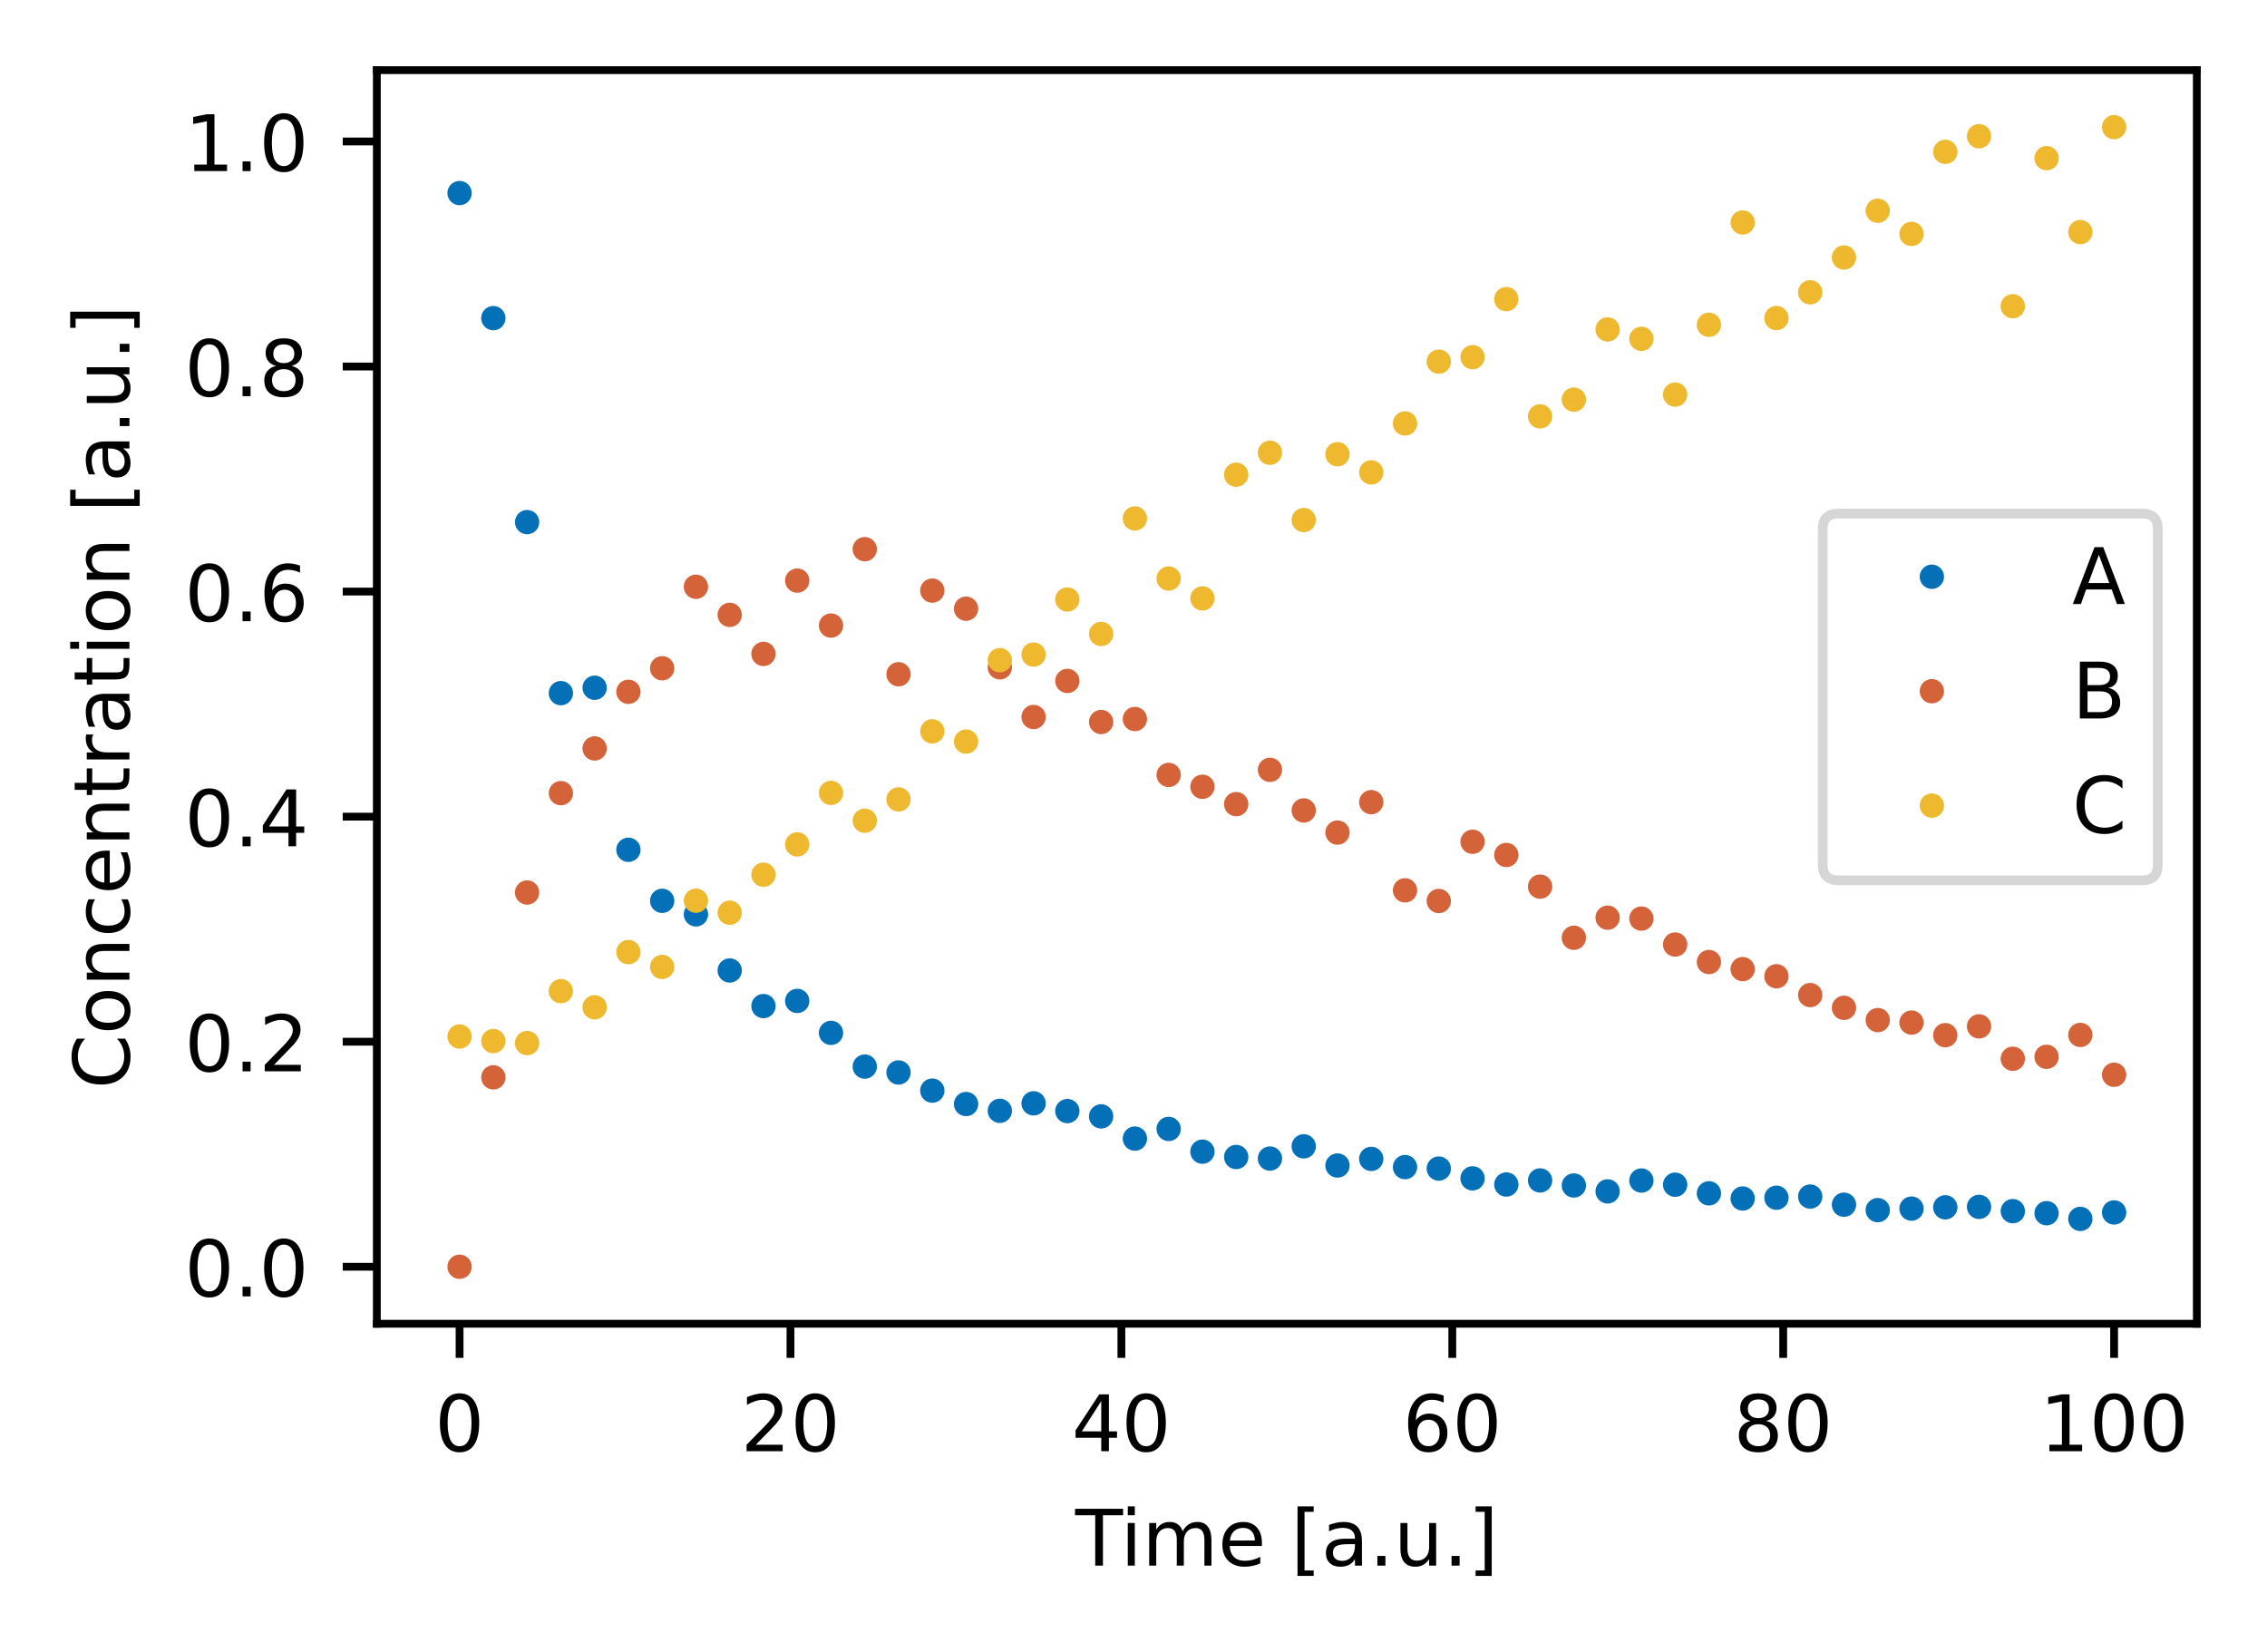 <?xml version="1.0" encoding="utf-8" standalone="no"?>
<!DOCTYPE svg PUBLIC "-//W3C//DTD SVG 1.1//EN"
  "http://www.w3.org/Graphics/SVG/1.1/DTD/svg11.dtd">
<!-- Created with matplotlib (https://matplotlib.org/) -->
<svg height="169.517pt" version="1.1" viewBox="0 0 232.597 169.517" width="232.597pt" xmlns="http://www.w3.org/2000/svg" xmlns:xlink="http://www.w3.org/1999/xlink">
 <defs>
  <style type="text/css">
*{stroke-linecap:butt;stroke-linejoin:round;}
  </style>
 </defs>
 <g id="figure_1">
  <g id="patch_1">
   <path d="M 0 169.517 
L 232.597 169.517 
L 232.597 0 
L 0 0 
z
" style="fill:#ffffff;"/>
  </g>
  <g id="axes_1">
   <g id="patch_2">
    <path d="M 38.665 135.832 
L 225.397 135.832 
L 225.397 7.2 
L 38.665 7.2 
z
" style="fill:#ffffff;"/>
   </g>
   <g id="matplotlib.axis_1">
    <g id="xtick_1">
     <g id="line2d_1">
      <defs>
       <path d="M 0 0 
L 0 3.5 
" id="m82f75f9a9d" style="stroke:#000000;stroke-width:0.8;"/>
      </defs>
      <g>
       <use style="stroke:#000000;stroke-width:0.8;" x="47.153" xlink:href="#m82f75f9a9d" y="135.832"/>
      </g>
     </g>
     <g id="text_1">
      <!-- 0 -->
      <defs>
       <path d="M 31.781 66.406 
Q 24.172 66.406 20.328 58.906 
Q 16.5 51.422 16.5 36.375 
Q 16.5 21.391 20.328 13.891 
Q 24.172 6.391 31.781 6.391 
Q 39.453 6.391 43.281 13.891 
Q 47.125 21.391 47.125 36.375 
Q 47.125 51.422 43.281 58.906 
Q 39.453 66.406 31.781 66.406 
z
M 31.781 74.219 
Q 44.047 74.219 50.516 64.516 
Q 56.984 54.828 56.984 36.375 
Q 56.984 17.969 50.516 8.266 
Q 44.047 -1.422 31.781 -1.422 
Q 19.531 -1.422 13.062 8.266 
Q 6.594 17.969 6.594 36.375 
Q 6.594 54.828 13.062 64.516 
Q 19.531 74.219 31.781 74.219 
z
" id="DejaVuSans-48"/>
      </defs>
      <g transform="translate(44.608 148.911)scale(0.08 -0.08)">
       <use xlink:href="#DejaVuSans-48"/>
      </g>
     </g>
    </g>
    <g id="xtick_2">
     <g id="line2d_2">
      <g>
       <use style="stroke:#000000;stroke-width:0.8;" x="81.104" xlink:href="#m82f75f9a9d" y="135.832"/>
      </g>
     </g>
     <g id="text_2">
      <!-- 20 -->
      <defs>
       <path d="M 19.188 8.297 
L 53.609 8.297 
L 53.609 0 
L 7.328 0 
L 7.328 8.297 
Q 12.938 14.109 22.625 23.891 
Q 32.328 33.688 34.812 36.531 
Q 39.547 41.844 41.422 45.531 
Q 43.312 49.219 43.312 52.781 
Q 43.312 58.594 39.234 62.25 
Q 35.156 65.922 28.609 65.922 
Q 23.969 65.922 18.812 64.312 
Q 13.672 62.703 7.812 59.422 
L 7.812 69.391 
Q 13.766 71.781 18.938 73 
Q 24.125 74.219 28.422 74.219 
Q 39.75 74.219 46.484 68.547 
Q 53.219 62.891 53.219 53.422 
Q 53.219 48.922 51.531 44.891 
Q 49.859 40.875 45.406 35.406 
Q 44.188 33.984 37.641 27.219 
Q 31.109 20.453 19.188 8.297 
z
" id="DejaVuSans-50"/>
      </defs>
      <g transform="translate(76.014 148.911)scale(0.08 -0.08)">
       <use xlink:href="#DejaVuSans-50"/>
       <use x="63.623" xlink:href="#DejaVuSans-48"/>
      </g>
     </g>
    </g>
    <g id="xtick_3">
     <g id="line2d_3">
      <g>
       <use style="stroke:#000000;stroke-width:0.8;" x="115.056" xlink:href="#m82f75f9a9d" y="135.832"/>
      </g>
     </g>
     <g id="text_3">
      <!-- 40 -->
      <defs>
       <path d="M 37.797 64.312 
L 12.891 25.391 
L 37.797 25.391 
z
M 35.203 72.906 
L 47.609 72.906 
L 47.609 25.391 
L 58.016 25.391 
L 58.016 17.188 
L 47.609 17.188 
L 47.609 0 
L 37.797 0 
L 37.797 17.188 
L 4.891 17.188 
L 4.891 26.703 
z
" id="DejaVuSans-52"/>
      </defs>
      <g transform="translate(109.966 148.911)scale(0.08 -0.08)">
       <use xlink:href="#DejaVuSans-52"/>
       <use x="63.623" xlink:href="#DejaVuSans-48"/>
      </g>
     </g>
    </g>
    <g id="xtick_4">
     <g id="line2d_4">
      <g>
       <use style="stroke:#000000;stroke-width:0.8;" x="149.007" xlink:href="#m82f75f9a9d" y="135.832"/>
      </g>
     </g>
     <g id="text_4">
      <!-- 60 -->
      <defs>
       <path d="M 33.016 40.375 
Q 26.375 40.375 22.484 35.828 
Q 18.609 31.297 18.609 23.391 
Q 18.609 15.531 22.484 10.953 
Q 26.375 6.391 33.016 6.391 
Q 39.656 6.391 43.531 10.953 
Q 47.406 15.531 47.406 23.391 
Q 47.406 31.297 43.531 35.828 
Q 39.656 40.375 33.016 40.375 
z
M 52.594 71.297 
L 52.594 62.312 
Q 48.875 64.062 45.094 64.984 
Q 41.312 65.922 37.594 65.922 
Q 27.828 65.922 22.672 59.328 
Q 17.531 52.734 16.797 39.406 
Q 19.672 43.656 24.016 45.922 
Q 28.375 48.188 33.594 48.188 
Q 44.578 48.188 50.953 41.516 
Q 57.328 34.859 57.328 23.391 
Q 57.328 12.156 50.688 5.359 
Q 44.047 -1.422 33.016 -1.422 
Q 20.359 -1.422 13.672 8.266 
Q 6.984 17.969 6.984 36.375 
Q 6.984 53.656 15.188 63.938 
Q 23.391 74.219 37.203 74.219 
Q 40.922 74.219 44.703 73.484 
Q 48.484 72.75 52.594 71.297 
z
" id="DejaVuSans-54"/>
      </defs>
      <g transform="translate(143.917 148.911)scale(0.08 -0.08)">
       <use xlink:href="#DejaVuSans-54"/>
       <use x="63.623" xlink:href="#DejaVuSans-48"/>
      </g>
     </g>
    </g>
    <g id="xtick_5">
     <g id="line2d_5">
      <g>
       <use style="stroke:#000000;stroke-width:0.8;" x="182.958" xlink:href="#m82f75f9a9d" y="135.832"/>
      </g>
     </g>
     <g id="text_5">
      <!-- 80 -->
      <defs>
       <path d="M 31.781 34.625 
Q 24.75 34.625 20.719 30.859 
Q 16.703 27.094 16.703 20.516 
Q 16.703 13.922 20.719 10.156 
Q 24.75 6.391 31.781 6.391 
Q 38.812 6.391 42.859 10.172 
Q 46.922 13.969 46.922 20.516 
Q 46.922 27.094 42.891 30.859 
Q 38.875 34.625 31.781 34.625 
z
M 21.922 38.812 
Q 15.578 40.375 12.031 44.719 
Q 8.5 49.078 8.5 55.328 
Q 8.5 64.062 14.719 69.141 
Q 20.953 74.219 31.781 74.219 
Q 42.672 74.219 48.875 69.141 
Q 55.078 64.062 55.078 55.328 
Q 55.078 49.078 51.531 44.719 
Q 48 40.375 41.703 38.812 
Q 48.828 37.156 52.797 32.312 
Q 56.781 27.484 56.781 20.516 
Q 56.781 9.906 50.312 4.234 
Q 43.844 -1.422 31.781 -1.422 
Q 19.734 -1.422 13.25 4.234 
Q 6.781 9.906 6.781 20.516 
Q 6.781 27.484 10.781 32.312 
Q 14.797 37.156 21.922 38.812 
z
M 18.312 54.391 
Q 18.312 48.734 21.844 45.562 
Q 25.391 42.391 31.781 42.391 
Q 38.141 42.391 41.719 45.562 
Q 45.312 48.734 45.312 54.391 
Q 45.312 60.062 41.719 63.234 
Q 38.141 66.406 31.781 66.406 
Q 25.391 66.406 21.844 63.234 
Q 18.312 60.062 18.312 54.391 
z
" id="DejaVuSans-56"/>
      </defs>
      <g transform="translate(177.868 148.911)scale(0.08 -0.08)">
       <use xlink:href="#DejaVuSans-56"/>
       <use x="63.623" xlink:href="#DejaVuSans-48"/>
      </g>
     </g>
    </g>
    <g id="xtick_6">
     <g id="line2d_6">
      <g>
       <use style="stroke:#000000;stroke-width:0.8;" x="216.91" xlink:href="#m82f75f9a9d" y="135.832"/>
      </g>
     </g>
     <g id="text_6">
      <!-- 100 -->
      <defs>
       <path d="M 12.406 8.297 
L 28.516 8.297 
L 28.516 63.922 
L 10.984 60.406 
L 10.984 69.391 
L 28.422 72.906 
L 38.281 72.906 
L 38.281 8.297 
L 54.391 8.297 
L 54.391 0 
L 12.406 0 
z
" id="DejaVuSans-49"/>
      </defs>
      <g transform="translate(209.275 148.911)scale(0.08 -0.08)">
       <use xlink:href="#DejaVuSans-49"/>
       <use x="63.623" xlink:href="#DejaVuSans-48"/>
       <use x="127.246" xlink:href="#DejaVuSans-48"/>
      </g>
     </g>
    </g>
    <g id="text_7">
     <!-- Time [a.u.] -->
     <defs>
      <path d="M -0.297 72.906 
L 61.375 72.906 
L 61.375 64.594 
L 35.5 64.594 
L 35.5 0 
L 25.594 0 
L 25.594 64.594 
L -0.297 64.594 
z
" id="DejaVuSans-84"/>
      <path d="M 9.422 54.688 
L 18.406 54.688 
L 18.406 0 
L 9.422 0 
z
M 9.422 75.984 
L 18.406 75.984 
L 18.406 64.594 
L 9.422 64.594 
z
" id="DejaVuSans-105"/>
      <path d="M 52 44.188 
Q 55.375 50.25 60.062 53.125 
Q 64.75 56 71.094 56 
Q 79.641 56 84.281 50.016 
Q 88.922 44.047 88.922 33.016 
L 88.922 0 
L 79.891 0 
L 79.891 32.719 
Q 79.891 40.578 77.094 44.375 
Q 74.312 48.188 68.609 48.188 
Q 61.625 48.188 57.562 43.547 
Q 53.516 38.922 53.516 30.906 
L 53.516 0 
L 44.484 0 
L 44.484 32.719 
Q 44.484 40.625 41.703 44.406 
Q 38.922 48.188 33.109 48.188 
Q 26.219 48.188 22.156 43.531 
Q 18.109 38.875 18.109 30.906 
L 18.109 0 
L 9.078 0 
L 9.078 54.688 
L 18.109 54.688 
L 18.109 46.188 
Q 21.188 51.219 25.484 53.609 
Q 29.781 56 35.688 56 
Q 41.656 56 45.828 52.969 
Q 50 49.953 52 44.188 
z
" id="DejaVuSans-109"/>
      <path d="M 56.203 29.594 
L 56.203 25.203 
L 14.891 25.203 
Q 15.484 15.922 20.484 11.062 
Q 25.484 6.203 34.422 6.203 
Q 39.594 6.203 44.453 7.469 
Q 49.312 8.734 54.109 11.281 
L 54.109 2.781 
Q 49.266 0.734 44.188 -0.344 
Q 39.109 -1.422 33.891 -1.422 
Q 20.797 -1.422 13.156 6.188 
Q 5.516 13.812 5.516 26.812 
Q 5.516 40.234 12.766 48.109 
Q 20.016 56 32.328 56 
Q 43.359 56 49.781 48.891 
Q 56.203 41.797 56.203 29.594 
z
M 47.219 32.234 
Q 47.125 39.594 43.094 43.984 
Q 39.062 48.391 32.422 48.391 
Q 24.906 48.391 20.391 44.141 
Q 15.875 39.891 15.188 32.172 
z
" id="DejaVuSans-101"/>
      <path id="DejaVuSans-32"/>
      <path d="M 8.594 75.984 
L 29.297 75.984 
L 29.297 69 
L 17.578 69 
L 17.578 -6.203 
L 29.297 -6.203 
L 29.297 -13.188 
L 8.594 -13.188 
z
" id="DejaVuSans-91"/>
      <path d="M 34.281 27.484 
Q 23.391 27.484 19.188 25 
Q 14.984 22.516 14.984 16.5 
Q 14.984 11.719 18.141 8.906 
Q 21.297 6.109 26.703 6.109 
Q 34.188 6.109 38.703 11.406 
Q 43.219 16.703 43.219 25.484 
L 43.219 27.484 
z
M 52.203 31.203 
L 52.203 0 
L 43.219 0 
L 43.219 8.297 
Q 40.141 3.328 35.547 0.953 
Q 30.953 -1.422 24.312 -1.422 
Q 15.922 -1.422 10.953 3.297 
Q 6 8.016 6 15.922 
Q 6 25.141 12.172 29.828 
Q 18.359 34.516 30.609 34.516 
L 43.219 34.516 
L 43.219 35.406 
Q 43.219 41.609 39.141 45 
Q 35.062 48.391 27.688 48.391 
Q 23 48.391 18.547 47.266 
Q 14.109 46.141 10.016 43.891 
L 10.016 52.203 
Q 14.938 54.109 19.578 55.047 
Q 24.219 56 28.609 56 
Q 40.484 56 46.344 49.844 
Q 52.203 43.703 52.203 31.203 
z
" id="DejaVuSans-97"/>
      <path d="M 10.688 12.406 
L 21 12.406 
L 21 0 
L 10.688 0 
z
" id="DejaVuSans-46"/>
      <path d="M 8.5 21.578 
L 8.5 54.688 
L 17.484 54.688 
L 17.484 21.922 
Q 17.484 14.156 20.5 10.266 
Q 23.531 6.391 29.594 6.391 
Q 36.859 6.391 41.078 11.031 
Q 45.312 15.672 45.312 23.688 
L 45.312 54.688 
L 54.297 54.688 
L 54.297 0 
L 45.312 0 
L 45.312 8.406 
Q 42.047 3.422 37.719 1 
Q 33.406 -1.422 27.688 -1.422 
Q 18.266 -1.422 13.375 4.438 
Q 8.5 10.297 8.5 21.578 
z
M 31.109 56 
z
" id="DejaVuSans-117"/>
      <path d="M 30.422 75.984 
L 30.422 -13.188 
L 9.719 -13.188 
L 9.719 -6.203 
L 21.391 -6.203 
L 21.391 69 
L 9.719 69 
L 9.719 75.984 
z
" id="DejaVuSans-93"/>
     </defs>
     <g transform="translate(110.323 160.653)scale(0.08 -0.08)">
      <use xlink:href="#DejaVuSans-84"/>
      <use x="57.959" xlink:href="#DejaVuSans-105"/>
      <use x="85.742" xlink:href="#DejaVuSans-109"/>
      <use x="183.154" xlink:href="#DejaVuSans-101"/>
      <use x="244.678" xlink:href="#DejaVuSans-32"/>
      <use x="276.465" xlink:href="#DejaVuSans-91"/>
      <use x="315.479" xlink:href="#DejaVuSans-97"/>
      <use x="376.758" xlink:href="#DejaVuSans-46"/>
      <use x="408.545" xlink:href="#DejaVuSans-117"/>
      <use x="471.924" xlink:href="#DejaVuSans-46"/>
      <use x="503.711" xlink:href="#DejaVuSans-93"/>
     </g>
    </g>
   </g>
   <g id="matplotlib.axis_2">
    <g id="ytick_1">
     <g id="line2d_7">
      <defs>
       <path d="M 0 0 
L -3.5 0 
" id="mf43defffcb" style="stroke:#000000;stroke-width:0.8;"/>
      </defs>
      <g>
       <use style="stroke:#000000;stroke-width:0.8;" x="38.665" xlink:href="#mf43defffcb" y="129.985"/>
      </g>
     </g>
     <g id="text_8">
      <!-- 0.0 -->
      <g transform="translate(18.942 133.025)scale(0.08 -0.08)">
       <use xlink:href="#DejaVuSans-48"/>
       <use x="63.623" xlink:href="#DejaVuSans-46"/>
       <use x="95.41" xlink:href="#DejaVuSans-48"/>
      </g>
     </g>
    </g>
    <g id="ytick_2">
     <g id="line2d_8">
      <g>
       <use style="stroke:#000000;stroke-width:0.8;" x="38.665" xlink:href="#mf43defffcb" y="106.891"/>
      </g>
     </g>
     <g id="text_9">
      <!-- 0.2 -->
      <g transform="translate(18.942 109.931)scale(0.08 -0.08)">
       <use xlink:href="#DejaVuSans-48"/>
       <use x="63.623" xlink:href="#DejaVuSans-46"/>
       <use x="95.41" xlink:href="#DejaVuSans-50"/>
      </g>
     </g>
    </g>
    <g id="ytick_3">
     <g id="line2d_9">
      <g>
       <use style="stroke:#000000;stroke-width:0.8;" x="38.665" xlink:href="#mf43defffcb" y="83.798"/>
      </g>
     </g>
     <g id="text_10">
      <!-- 0.4 -->
      <g transform="translate(18.942 86.837)scale(0.08 -0.08)">
       <use xlink:href="#DejaVuSans-48"/>
       <use x="63.623" xlink:href="#DejaVuSans-46"/>
       <use x="95.41" xlink:href="#DejaVuSans-52"/>
      </g>
     </g>
    </g>
    <g id="ytick_4">
     <g id="line2d_10">
      <g>
       <use style="stroke:#000000;stroke-width:0.8;" x="38.665" xlink:href="#mf43defffcb" y="60.704"/>
      </g>
     </g>
     <g id="text_11">
      <!-- 0.6 -->
      <g transform="translate(18.942 63.743)scale(0.08 -0.08)">
       <use xlink:href="#DejaVuSans-48"/>
       <use x="63.623" xlink:href="#DejaVuSans-46"/>
       <use x="95.41" xlink:href="#DejaVuSans-54"/>
      </g>
     </g>
    </g>
    <g id="ytick_5">
     <g id="line2d_11">
      <g>
       <use style="stroke:#000000;stroke-width:0.8;" x="38.665" xlink:href="#mf43defffcb" y="37.61"/>
      </g>
     </g>
     <g id="text_12">
      <!-- 0.8 -->
      <g transform="translate(18.942 40.65)scale(0.08 -0.08)">
       <use xlink:href="#DejaVuSans-48"/>
       <use x="63.623" xlink:href="#DejaVuSans-46"/>
       <use x="95.41" xlink:href="#DejaVuSans-56"/>
      </g>
     </g>
    </g>
    <g id="ytick_6">
     <g id="line2d_12">
      <g>
       <use style="stroke:#000000;stroke-width:0.8;" x="38.665" xlink:href="#mf43defffcb" y="14.517"/>
      </g>
     </g>
     <g id="text_13">
      <!-- 1.0 -->
      <g transform="translate(18.942 17.556)scale(0.08 -0.08)">
       <use xlink:href="#DejaVuSans-49"/>
       <use x="63.623" xlink:href="#DejaVuSans-46"/>
       <use x="95.41" xlink:href="#DejaVuSans-48"/>
      </g>
     </g>
    </g>
    <g id="text_14">
     <!-- Concentration [a.u.] -->
     <defs>
      <path d="M 64.406 67.281 
L 64.406 56.891 
Q 59.422 61.531 53.781 63.812 
Q 48.141 66.109 41.797 66.109 
Q 29.297 66.109 22.656 58.469 
Q 16.016 50.828 16.016 36.375 
Q 16.016 21.969 22.656 14.328 
Q 29.297 6.688 41.797 6.688 
Q 48.141 6.688 53.781 8.984 
Q 59.422 11.281 64.406 15.922 
L 64.406 5.609 
Q 59.234 2.094 53.438 0.328 
Q 47.656 -1.422 41.219 -1.422 
Q 24.656 -1.422 15.125 8.703 
Q 5.609 18.844 5.609 36.375 
Q 5.609 53.953 15.125 64.078 
Q 24.656 74.219 41.219 74.219 
Q 47.75 74.219 53.531 72.484 
Q 59.328 70.75 64.406 67.281 
z
" id="DejaVuSans-67"/>
      <path d="M 30.609 48.391 
Q 23.391 48.391 19.188 42.75 
Q 14.984 37.109 14.984 27.297 
Q 14.984 17.484 19.156 11.844 
Q 23.344 6.203 30.609 6.203 
Q 37.797 6.203 41.984 11.859 
Q 46.188 17.531 46.188 27.297 
Q 46.188 37.016 41.984 42.703 
Q 37.797 48.391 30.609 48.391 
z
M 30.609 56 
Q 42.328 56 49.016 48.375 
Q 55.719 40.766 55.719 27.297 
Q 55.719 13.875 49.016 6.219 
Q 42.328 -1.422 30.609 -1.422 
Q 18.844 -1.422 12.172 6.219 
Q 5.516 13.875 5.516 27.297 
Q 5.516 40.766 12.172 48.375 
Q 18.844 56 30.609 56 
z
" id="DejaVuSans-111"/>
      <path d="M 54.891 33.016 
L 54.891 0 
L 45.906 0 
L 45.906 32.719 
Q 45.906 40.484 42.875 44.328 
Q 39.844 48.188 33.797 48.188 
Q 26.516 48.188 22.312 43.547 
Q 18.109 38.922 18.109 30.906 
L 18.109 0 
L 9.078 0 
L 9.078 54.688 
L 18.109 54.688 
L 18.109 46.188 
Q 21.344 51.125 25.703 53.562 
Q 30.078 56 35.797 56 
Q 45.219 56 50.047 50.172 
Q 54.891 44.344 54.891 33.016 
z
" id="DejaVuSans-110"/>
      <path d="M 48.781 52.594 
L 48.781 44.188 
Q 44.969 46.297 41.141 47.344 
Q 37.312 48.391 33.406 48.391 
Q 24.656 48.391 19.812 42.844 
Q 14.984 37.312 14.984 27.297 
Q 14.984 17.281 19.812 11.734 
Q 24.656 6.203 33.406 6.203 
Q 37.312 6.203 41.141 7.25 
Q 44.969 8.297 48.781 10.406 
L 48.781 2.094 
Q 45.016 0.344 40.984 -0.531 
Q 36.969 -1.422 32.422 -1.422 
Q 20.062 -1.422 12.781 6.344 
Q 5.516 14.109 5.516 27.297 
Q 5.516 40.672 12.859 48.328 
Q 20.219 56 33.016 56 
Q 37.156 56 41.109 55.141 
Q 45.062 54.297 48.781 52.594 
z
" id="DejaVuSans-99"/>
      <path d="M 18.312 70.219 
L 18.312 54.688 
L 36.812 54.688 
L 36.812 47.703 
L 18.312 47.703 
L 18.312 18.016 
Q 18.312 11.328 20.141 9.422 
Q 21.969 7.516 27.594 7.516 
L 36.812 7.516 
L 36.812 0 
L 27.594 0 
Q 17.188 0 13.234 3.875 
Q 9.281 7.766 9.281 18.016 
L 9.281 47.703 
L 2.688 47.703 
L 2.688 54.688 
L 9.281 54.688 
L 9.281 70.219 
z
" id="DejaVuSans-116"/>
      <path d="M 41.109 46.297 
Q 39.594 47.172 37.812 47.578 
Q 36.031 48 33.891 48 
Q 26.266 48 22.188 43.047 
Q 18.109 38.094 18.109 28.812 
L 18.109 0 
L 9.078 0 
L 9.078 54.688 
L 18.109 54.688 
L 18.109 46.188 
Q 20.953 51.172 25.484 53.578 
Q 30.031 56 36.531 56 
Q 37.453 56 38.578 55.875 
Q 39.703 55.766 41.062 55.516 
z
" id="DejaVuSans-114"/>
     </defs>
     <g transform="translate(13.279 111.734)rotate(-90)scale(0.08 -0.08)">
      <use xlink:href="#DejaVuSans-67"/>
      <use x="69.824" xlink:href="#DejaVuSans-111"/>
      <use x="131.006" xlink:href="#DejaVuSans-110"/>
      <use x="194.385" xlink:href="#DejaVuSans-99"/>
      <use x="249.365" xlink:href="#DejaVuSans-101"/>
      <use x="310.889" xlink:href="#DejaVuSans-110"/>
      <use x="374.268" xlink:href="#DejaVuSans-116"/>
      <use x="413.477" xlink:href="#DejaVuSans-114"/>
      <use x="454.59" xlink:href="#DejaVuSans-97"/>
      <use x="515.869" xlink:href="#DejaVuSans-116"/>
      <use x="555.078" xlink:href="#DejaVuSans-105"/>
      <use x="582.861" xlink:href="#DejaVuSans-111"/>
      <use x="644.043" xlink:href="#DejaVuSans-110"/>
      <use x="707.422" xlink:href="#DejaVuSans-32"/>
      <use x="739.209" xlink:href="#DejaVuSans-91"/>
      <use x="778.223" xlink:href="#DejaVuSans-97"/>
      <use x="839.502" xlink:href="#DejaVuSans-46"/>
      <use x="871.289" xlink:href="#DejaVuSans-117"/>
      <use x="934.668" xlink:href="#DejaVuSans-46"/>
      <use x="966.455" xlink:href="#DejaVuSans-93"/>
     </g>
    </g>
   </g>
   <g id="line2d_13">
    <defs>
     <path d="M 0 0.75 
C 0.199 0.75 0.39 0.671 0.53 0.53 
C 0.671 0.39 0.75 0.199 0.75 0 
C 0.75 -0.199 0.671 -0.39 0.53 -0.53 
C 0.39 -0.671 0.199 -0.75 0 -0.75 
C -0.199 -0.75 -0.39 -0.671 -0.53 -0.53 
C -0.671 -0.39 -0.75 -0.199 -0.75 0 
C -0.75 0.199 -0.671 0.39 -0.53 0.53 
C -0.39 0.671 -0.199 0.75 0 0.75 
z
" id="m61c00abe73" style="stroke:#0370b8;"/>
    </defs>
    <g clip-path="url(#pfb4ca1820f)">
     <use style="fill:#0370b8;stroke:#0370b8;" x="47.153" xlink:href="#m61c00abe73" y="19.811"/>
     <use style="fill:#0370b8;stroke:#0370b8;" x="50.617" xlink:href="#m61c00abe73" y="32.645"/>
     <use style="fill:#0370b8;stroke:#0370b8;" x="54.082" xlink:href="#m61c00abe73" y="53.577"/>
     <use style="fill:#0370b8;stroke:#0370b8;" x="57.546" xlink:href="#m61c00abe73" y="71.125"/>
     <use style="fill:#0370b8;stroke:#0370b8;" x="61.011" xlink:href="#m61c00abe73" y="70.571"/>
     <use style="fill:#0370b8;stroke:#0370b8;" x="64.475" xlink:href="#m61c00abe73" y="87.201"/>
     <use style="fill:#0370b8;stroke:#0370b8;" x="67.939" xlink:href="#m61c00abe73" y="92.437"/>
     <use style="fill:#0370b8;stroke:#0370b8;" x="71.404" xlink:href="#m61c00abe73" y="93.826"/>
     <use style="fill:#0370b8;stroke:#0370b8;" x="74.868" xlink:href="#m61c00abe73" y="99.582"/>
     <use style="fill:#0370b8;stroke:#0370b8;" x="78.333" xlink:href="#m61c00abe73" y="103.236"/>
     <use style="fill:#0370b8;stroke:#0370b8;" x="81.797" xlink:href="#m61c00abe73" y="102.706"/>
     <use style="fill:#0370b8;stroke:#0370b8;" x="85.262" xlink:href="#m61c00abe73" y="105.985"/>
     <use style="fill:#0370b8;stroke:#0370b8;" x="88.726" xlink:href="#m61c00abe73" y="109.447"/>
     <use style="fill:#0370b8;stroke:#0370b8;" x="92.19" xlink:href="#m61c00abe73" y="110.048"/>
     <use style="fill:#0370b8;stroke:#0370b8;" x="95.655" xlink:href="#m61c00abe73" y="111.913"/>
     <use style="fill:#0370b8;stroke:#0370b8;" x="99.119" xlink:href="#m61c00abe73" y="113.288"/>
     <use style="fill:#0370b8;stroke:#0370b8;" x="102.584" xlink:href="#m61c00abe73" y="113.985"/>
     <use style="fill:#0370b8;stroke:#0370b8;" x="106.048" xlink:href="#m61c00abe73" y="113.216"/>
     <use style="fill:#0370b8;stroke:#0370b8;" x="109.512" xlink:href="#m61c00abe73" y="114.01"/>
     <use style="fill:#0370b8;stroke:#0370b8;" x="112.977" xlink:href="#m61c00abe73" y="114.555"/>
     <use style="fill:#0370b8;stroke:#0370b8;" x="116.441" xlink:href="#m61c00abe73" y="116.834"/>
     <use style="fill:#0370b8;stroke:#0370b8;" x="119.906" xlink:href="#m61c00abe73" y="115.843"/>
     <use style="fill:#0370b8;stroke:#0370b8;" x="123.37" xlink:href="#m61c00abe73" y="118.174"/>
     <use style="fill:#0370b8;stroke:#0370b8;" x="126.835" xlink:href="#m61c00abe73" y="118.723"/>
     <use style="fill:#0370b8;stroke:#0370b8;" x="130.299" xlink:href="#m61c00abe73" y="118.884"/>
     <use style="fill:#0370b8;stroke:#0370b8;" x="133.763" xlink:href="#m61c00abe73" y="117.628"/>
     <use style="fill:#0370b8;stroke:#0370b8;" x="137.228" xlink:href="#m61c00abe73" y="119.597"/>
     <use style="fill:#0370b8;stroke:#0370b8;" x="140.692" xlink:href="#m61c00abe73" y="118.917"/>
     <use style="fill:#0370b8;stroke:#0370b8;" x="144.157" xlink:href="#m61c00abe73" y="119.76"/>
     <use style="fill:#0370b8;stroke:#0370b8;" x="147.621" xlink:href="#m61c00abe73" y="119.911"/>
     <use style="fill:#0370b8;stroke:#0370b8;" x="151.086" xlink:href="#m61c00abe73" y="120.914"/>
     <use style="fill:#0370b8;stroke:#0370b8;" x="154.55" xlink:href="#m61c00abe73" y="121.546"/>
     <use style="fill:#0370b8;stroke:#0370b8;" x="158.014" xlink:href="#m61c00abe73" y="121.127"/>
     <use style="fill:#0370b8;stroke:#0370b8;" x="161.479" xlink:href="#m61c00abe73" y="121.645"/>
     <use style="fill:#0370b8;stroke:#0370b8;" x="164.943" xlink:href="#m61c00abe73" y="122.25"/>
     <use style="fill:#0370b8;stroke:#0370b8;" x="168.408" xlink:href="#m61c00abe73" y="121.138"/>
     <use style="fill:#0370b8;stroke:#0370b8;" x="171.872" xlink:href="#m61c00abe73" y="121.566"/>
     <use style="fill:#0370b8;stroke:#0370b8;" x="175.337" xlink:href="#m61c00abe73" y="122.452"/>
     <use style="fill:#0370b8;stroke:#0370b8;" x="178.801" xlink:href="#m61c00abe73" y="122.982"/>
     <use style="fill:#0370b8;stroke:#0370b8;" x="182.265" xlink:href="#m61c00abe73" y="122.902"/>
     <use style="fill:#0370b8;stroke:#0370b8;" x="185.73" xlink:href="#m61c00abe73" y="122.784"/>
     <use style="fill:#0370b8;stroke:#0370b8;" x="189.194" xlink:href="#m61c00abe73" y="123.619"/>
     <use style="fill:#0370b8;stroke:#0370b8;" x="192.659" xlink:href="#m61c00abe73" y="124.175"/>
     <use style="fill:#0370b8;stroke:#0370b8;" x="196.123" xlink:href="#m61c00abe73" y="124.018"/>
     <use style="fill:#0370b8;stroke:#0370b8;" x="199.588" xlink:href="#m61c00abe73" y="123.886"/>
     <use style="fill:#0370b8;stroke:#0370b8;" x="203.052" xlink:href="#m61c00abe73" y="123.84"/>
     <use style="fill:#0370b8;stroke:#0370b8;" x="206.516" xlink:href="#m61c00abe73" y="124.28"/>
     <use style="fill:#0370b8;stroke:#0370b8;" x="209.981" xlink:href="#m61c00abe73" y="124.491"/>
     <use style="fill:#0370b8;stroke:#0370b8;" x="213.445" xlink:href="#m61c00abe73" y="125.074"/>
     <use style="fill:#0370b8;stroke:#0370b8;" x="216.91" xlink:href="#m61c00abe73" y="124.412"/>
    </g>
   </g>
   <g id="line2d_14">
    <defs>
     <path d="M 0 0.75 
C 0.199 0.75 0.39 0.671 0.53 0.53 
C 0.671 0.39 0.75 0.199 0.75 0 
C 0.75 -0.199 0.671 -0.39 0.53 -0.53 
C 0.39 -0.671 0.199 -0.75 0 -0.75 
C -0.199 -0.75 -0.39 -0.671 -0.53 -0.53 
C -0.671 -0.39 -0.75 -0.199 -0.75 0 
C -0.75 0.199 -0.671 0.39 -0.53 0.53 
C -0.39 0.671 -0.199 0.75 0 0.75 
z
" id="m29d8be97e2" style="stroke:#d56339;"/>
    </defs>
    <g clip-path="url(#pfb4ca1820f)">
     <use style="fill:#d56339;stroke:#d56339;" x="47.153" xlink:href="#m29d8be97e2" y="129.985"/>
     <use style="fill:#d56339;stroke:#d56339;" x="50.617" xlink:href="#m29d8be97e2" y="110.551"/>
     <use style="fill:#d56339;stroke:#d56339;" x="54.082" xlink:href="#m29d8be97e2" y="91.582"/>
     <use style="fill:#d56339;stroke:#d56339;" x="57.546" xlink:href="#m29d8be97e2" y="81.388"/>
     <use style="fill:#d56339;stroke:#d56339;" x="61.011" xlink:href="#m29d8be97e2" y="76.798"/>
     <use style="fill:#d56339;stroke:#d56339;" x="64.475" xlink:href="#m29d8be97e2" y="70.988"/>
     <use style="fill:#d56339;stroke:#d56339;" x="67.939" xlink:href="#m29d8be97e2" y="68.572"/>
     <use style="fill:#d56339;stroke:#d56339;" x="71.404" xlink:href="#m29d8be97e2" y="60.208"/>
     <use style="fill:#d56339;stroke:#d56339;" x="74.868" xlink:href="#m29d8be97e2" y="63.093"/>
     <use style="fill:#d56339;stroke:#d56339;" x="78.333" xlink:href="#m29d8be97e2" y="67.1"/>
     <use style="fill:#d56339;stroke:#d56339;" x="81.797" xlink:href="#m29d8be97e2" y="59.578"/>
     <use style="fill:#d56339;stroke:#d56339;" x="85.262" xlink:href="#m29d8be97e2" y="64.19"/>
     <use style="fill:#d56339;stroke:#d56339;" x="88.726" xlink:href="#m29d8be97e2" y="56.353"/>
     <use style="fill:#d56339;stroke:#d56339;" x="92.19" xlink:href="#m29d8be97e2" y="69.186"/>
     <use style="fill:#d56339;stroke:#d56339;" x="95.655" xlink:href="#m29d8be97e2" y="60.603"/>
     <use style="fill:#d56339;stroke:#d56339;" x="99.119" xlink:href="#m29d8be97e2" y="62.462"/>
     <use style="fill:#d56339;stroke:#d56339;" x="102.584" xlink:href="#m29d8be97e2" y="68.478"/>
     <use style="fill:#d56339;stroke:#d56339;" x="106.048" xlink:href="#m29d8be97e2" y="73.574"/>
     <use style="fill:#d56339;stroke:#d56339;" x="109.512" xlink:href="#m29d8be97e2" y="69.873"/>
     <use style="fill:#d56339;stroke:#d56339;" x="112.977" xlink:href="#m29d8be97e2" y="74.086"/>
     <use style="fill:#d56339;stroke:#d56339;" x="116.441" xlink:href="#m29d8be97e2" y="73.779"/>
     <use style="fill:#d56339;stroke:#d56339;" x="119.906" xlink:href="#m29d8be97e2" y="79.516"/>
     <use style="fill:#d56339;stroke:#d56339;" x="123.37" xlink:href="#m29d8be97e2" y="80.732"/>
     <use style="fill:#d56339;stroke:#d56339;" x="126.835" xlink:href="#m29d8be97e2" y="82.515"/>
     <use style="fill:#d56339;stroke:#d56339;" x="130.299" xlink:href="#m29d8be97e2" y="78.995"/>
     <use style="fill:#d56339;stroke:#d56339;" x="133.763" xlink:href="#m29d8be97e2" y="83.163"/>
     <use style="fill:#d56339;stroke:#d56339;" x="137.228" xlink:href="#m29d8be97e2" y="85.432"/>
     <use style="fill:#d56339;stroke:#d56339;" x="140.692" xlink:href="#m29d8be97e2" y="82.311"/>
     <use style="fill:#d56339;stroke:#d56339;" x="144.157" xlink:href="#m29d8be97e2" y="91.36"/>
     <use style="fill:#d56339;stroke:#d56339;" x="147.621" xlink:href="#m29d8be97e2" y="92.455"/>
     <use style="fill:#d56339;stroke:#d56339;" x="151.086" xlink:href="#m29d8be97e2" y="86.374"/>
     <use style="fill:#d56339;stroke:#d56339;" x="154.55" xlink:href="#m29d8be97e2" y="87.731"/>
     <use style="fill:#d56339;stroke:#d56339;" x="158.014" xlink:href="#m29d8be97e2" y="90.978"/>
     <use style="fill:#d56339;stroke:#d56339;" x="161.479" xlink:href="#m29d8be97e2" y="96.227"/>
     <use style="fill:#d56339;stroke:#d56339;" x="164.943" xlink:href="#m29d8be97e2" y="94.164"/>
     <use style="fill:#d56339;stroke:#d56339;" x="168.408" xlink:href="#m29d8be97e2" y="94.259"/>
     <use style="fill:#d56339;stroke:#d56339;" x="171.872" xlink:href="#m29d8be97e2" y="96.921"/>
     <use style="fill:#d56339;stroke:#d56339;" x="175.337" xlink:href="#m29d8be97e2" y="98.717"/>
     <use style="fill:#d56339;stroke:#d56339;" x="178.801" xlink:href="#m29d8be97e2" y="99.444"/>
     <use style="fill:#d56339;stroke:#d56339;" x="182.265" xlink:href="#m29d8be97e2" y="100.178"/>
     <use style="fill:#d56339;stroke:#d56339;" x="185.73" xlink:href="#m29d8be97e2" y="102.107"/>
     <use style="fill:#d56339;stroke:#d56339;" x="189.194" xlink:href="#m29d8be97e2" y="103.416"/>
     <use style="fill:#d56339;stroke:#d56339;" x="192.659" xlink:href="#m29d8be97e2" y="104.675"/>
     <use style="fill:#d56339;stroke:#d56339;" x="196.123" xlink:href="#m29d8be97e2" y="104.931"/>
     <use style="fill:#d56339;stroke:#d56339;" x="199.588" xlink:href="#m29d8be97e2" y="106.224"/>
     <use style="fill:#d56339;stroke:#d56339;" x="203.052" xlink:href="#m29d8be97e2" y="105.317"/>
     <use style="fill:#d56339;stroke:#d56339;" x="206.516" xlink:href="#m29d8be97e2" y="108.643"/>
     <use style="fill:#d56339;stroke:#d56339;" x="209.981" xlink:href="#m29d8be97e2" y="108.443"/>
     <use style="fill:#d56339;stroke:#d56339;" x="213.445" xlink:href="#m29d8be97e2" y="106.196"/>
     <use style="fill:#d56339;stroke:#d56339;" x="216.91" xlink:href="#m29d8be97e2" y="110.284"/>
    </g>
   </g>
   <g id="line2d_15">
    <defs>
     <path d="M 0 0.75 
C 0.199 0.75 0.39 0.671 0.53 0.53 
C 0.671 0.39 0.75 0.199 0.75 0 
C 0.75 -0.199 0.671 -0.39 0.53 -0.53 
C 0.39 -0.671 0.199 -0.75 0 -0.75 
C -0.199 -0.75 -0.39 -0.671 -0.53 -0.53 
C -0.671 -0.39 -0.75 -0.199 -0.75 0 
C -0.75 0.199 -0.671 0.39 -0.53 0.53 
C -0.39 0.671 -0.199 0.75 0 0.75 
z
" id="mecd221cc39" style="stroke:#eeb92e;"/>
    </defs>
    <g clip-path="url(#pfb4ca1820f)">
     <use style="fill:#eeb92e;stroke:#eeb92e;" x="47.153" xlink:href="#mecd221cc39" y="106.36"/>
     <use style="fill:#eeb92e;stroke:#eeb92e;" x="50.617" xlink:href="#mecd221cc39" y="106.826"/>
     <use style="fill:#eeb92e;stroke:#eeb92e;" x="54.082" xlink:href="#mecd221cc39" y="107.035"/>
     <use style="fill:#eeb92e;stroke:#eeb92e;" x="57.546" xlink:href="#mecd221cc39" y="101.706"/>
     <use style="fill:#eeb92e;stroke:#eeb92e;" x="61.011" xlink:href="#mecd221cc39" y="103.362"/>
     <use style="fill:#eeb92e;stroke:#eeb92e;" x="64.475" xlink:href="#mecd221cc39" y="97.699"/>
     <use style="fill:#eeb92e;stroke:#eeb92e;" x="67.939" xlink:href="#mecd221cc39" y="99.22"/>
     <use style="fill:#eeb92e;stroke:#eeb92e;" x="71.404" xlink:href="#mecd221cc39" y="92.423"/>
     <use style="fill:#eeb92e;stroke:#eeb92e;" x="74.868" xlink:href="#mecd221cc39" y="93.657"/>
     <use style="fill:#eeb92e;stroke:#eeb92e;" x="78.333" xlink:href="#mecd221cc39" y="89.757"/>
     <use style="fill:#eeb92e;stroke:#eeb92e;" x="81.797" xlink:href="#mecd221cc39" y="86.646"/>
     <use style="fill:#eeb92e;stroke:#eeb92e;" x="85.262" xlink:href="#mecd221cc39" y="81.361"/>
     <use style="fill:#eeb92e;stroke:#eeb92e;" x="88.726" xlink:href="#mecd221cc39" y="84.216"/>
     <use style="fill:#eeb92e;stroke:#eeb92e;" x="92.19" xlink:href="#mecd221cc39" y="82.031"/>
     <use style="fill:#eeb92e;stroke:#eeb92e;" x="95.655" xlink:href="#mecd221cc39" y="75.043"/>
     <use style="fill:#eeb92e;stroke:#eeb92e;" x="99.119" xlink:href="#mecd221cc39" y="76.096"/>
     <use style="fill:#eeb92e;stroke:#eeb92e;" x="102.584" xlink:href="#mecd221cc39" y="67.742"/>
     <use style="fill:#eeb92e;stroke:#eeb92e;" x="106.048" xlink:href="#mecd221cc39" y="67.168"/>
     <use style="fill:#eeb92e;stroke:#eeb92e;" x="109.512" xlink:href="#mecd221cc39" y="61.516"/>
     <use style="fill:#eeb92e;stroke:#eeb92e;" x="112.977" xlink:href="#mecd221cc39" y="65.052"/>
     <use style="fill:#eeb92e;stroke:#eeb92e;" x="116.441" xlink:href="#mecd221cc39" y="53.198"/>
     <use style="fill:#eeb92e;stroke:#eeb92e;" x="119.906" xlink:href="#mecd221cc39" y="59.366"/>
     <use style="fill:#eeb92e;stroke:#eeb92e;" x="123.37" xlink:href="#mecd221cc39" y="61.404"/>
     <use style="fill:#eeb92e;stroke:#eeb92e;" x="126.835" xlink:href="#mecd221cc39" y="48.712"/>
     <use style="fill:#eeb92e;stroke:#eeb92e;" x="130.299" xlink:href="#mecd221cc39" y="46.458"/>
     <use style="fill:#eeb92e;stroke:#eeb92e;" x="133.763" xlink:href="#mecd221cc39" y="53.363"/>
     <use style="fill:#eeb92e;stroke:#eeb92e;" x="137.228" xlink:href="#mecd221cc39" y="46.611"/>
     <use style="fill:#eeb92e;stroke:#eeb92e;" x="140.692" xlink:href="#mecd221cc39" y="48.473"/>
     <use style="fill:#eeb92e;stroke:#eeb92e;" x="144.157" xlink:href="#mecd221cc39" y="43.45"/>
     <use style="fill:#eeb92e;stroke:#eeb92e;" x="147.621" xlink:href="#mecd221cc39" y="37.108"/>
     <use style="fill:#eeb92e;stroke:#eeb92e;" x="151.086" xlink:href="#mecd221cc39" y="36.65"/>
     <use style="fill:#eeb92e;stroke:#eeb92e;" x="154.55" xlink:href="#mecd221cc39" y="30.695"/>
     <use style="fill:#eeb92e;stroke:#eeb92e;" x="158.014" xlink:href="#mecd221cc39" y="42.725"/>
     <use style="fill:#eeb92e;stroke:#eeb92e;" x="161.479" xlink:href="#mecd221cc39" y="41.008"/>
     <use style="fill:#eeb92e;stroke:#eeb92e;" x="164.943" xlink:href="#mecd221cc39" y="33.805"/>
     <use style="fill:#eeb92e;stroke:#eeb92e;" x="168.408" xlink:href="#mecd221cc39" y="34.767"/>
     <use style="fill:#eeb92e;stroke:#eeb92e;" x="171.872" xlink:href="#mecd221cc39" y="40.491"/>
     <use style="fill:#eeb92e;stroke:#eeb92e;" x="175.337" xlink:href="#mecd221cc39" y="33.329"/>
     <use style="fill:#eeb92e;stroke:#eeb92e;" x="178.801" xlink:href="#mecd221cc39" y="22.826"/>
     <use style="fill:#eeb92e;stroke:#eeb92e;" x="182.265" xlink:href="#mecd221cc39" y="32.638"/>
     <use style="fill:#eeb92e;stroke:#eeb92e;" x="185.73" xlink:href="#mecd221cc39" y="29.996"/>
     <use style="fill:#eeb92e;stroke:#eeb92e;" x="189.194" xlink:href="#mecd221cc39" y="26.422"/>
     <use style="fill:#eeb92e;stroke:#eeb92e;" x="192.659" xlink:href="#mecd221cc39" y="21.628"/>
     <use style="fill:#eeb92e;stroke:#eeb92e;" x="196.123" xlink:href="#mecd221cc39" y="24.005"/>
     <use style="fill:#eeb92e;stroke:#eeb92e;" x="199.588" xlink:href="#mecd221cc39" y="15.582"/>
     <use style="fill:#eeb92e;stroke:#eeb92e;" x="203.052" xlink:href="#mecd221cc39" y="13.978"/>
     <use style="fill:#eeb92e;stroke:#eeb92e;" x="206.516" xlink:href="#mecd221cc39" y="31.422"/>
     <use style="fill:#eeb92e;stroke:#eeb92e;" x="209.981" xlink:href="#mecd221cc39" y="16.232"/>
     <use style="fill:#eeb92e;stroke:#eeb92e;" x="213.445" xlink:href="#mecd221cc39" y="23.816"/>
     <use style="fill:#eeb92e;stroke:#eeb92e;" x="216.91" xlink:href="#mecd221cc39" y="13.047"/>
    </g>
   </g>
   <g id="patch_3">
    <path d="M 38.665 135.832 
L 38.665 7.2 
" style="fill:none;stroke:#000000;stroke-linecap:square;stroke-linejoin:miter;stroke-width:0.8;"/>
   </g>
   <g id="patch_4">
    <path d="M 225.397 135.832 
L 225.397 7.2 
" style="fill:none;stroke:#000000;stroke-linecap:square;stroke-linejoin:miter;stroke-width:0.8;"/>
   </g>
   <g id="patch_5">
    <path d="M 38.665 135.832 
L 225.397 135.832 
" style="fill:none;stroke:#000000;stroke-linecap:square;stroke-linejoin:miter;stroke-width:0.8;"/>
   </g>
   <g id="patch_6">
    <path d="M 38.665 7.2 
L 225.397 7.2 
" style="fill:none;stroke:#000000;stroke-linecap:square;stroke-linejoin:miter;stroke-width:0.8;"/>
   </g>
   <g id="legend_1">
    <g id="patch_7">
     <path d="M 188.611 90.33 
L 219.797 90.33 
Q 221.397 90.33 221.397 88.73 
L 221.397 54.302 
Q 221.397 52.702 219.797 52.702 
L 188.611 52.702 
Q 187.011 52.702 187.011 54.302 
L 187.011 88.73 
Q 187.011 90.33 188.611 90.33 
z
" style="fill:#ffffff;opacity:0.8;stroke:#cccccc;stroke-linejoin:miter;"/>
    </g>
    <g id="line2d_16"/>
    <g id="line2d_17">
     <g>
      <use style="fill:#0370b8;stroke:#0370b8;" x="198.211" xlink:href="#m61c00abe73" y="59.181"/>
     </g>
    </g>
    <g id="text_15">
     <!-- A -->
     <defs>
      <path d="M 34.188 63.188 
L 20.797 26.906 
L 47.609 26.906 
z
M 28.609 72.906 
L 39.797 72.906 
L 67.578 0 
L 57.328 0 
L 50.688 18.703 
L 17.828 18.703 
L 11.188 0 
L 0.781 0 
z
" id="DejaVuSans-65"/>
     </defs>
     <g transform="translate(212.611 61.981)scale(0.08 -0.08)">
      <use xlink:href="#DejaVuSans-65"/>
     </g>
    </g>
    <g id="line2d_18"/>
    <g id="line2d_19">
     <g>
      <use style="fill:#d56339;stroke:#d56339;" x="198.211" xlink:href="#m29d8be97e2" y="70.924"/>
     </g>
    </g>
    <g id="text_16">
     <!-- B -->
     <defs>
      <path d="M 19.672 34.812 
L 19.672 8.109 
L 35.5 8.109 
Q 43.453 8.109 47.281 11.406 
Q 51.125 14.703 51.125 21.484 
Q 51.125 28.328 47.281 31.562 
Q 43.453 34.812 35.5 34.812 
z
M 19.672 64.797 
L 19.672 42.828 
L 34.281 42.828 
Q 41.5 42.828 45.031 45.531 
Q 48.578 48.25 48.578 53.812 
Q 48.578 59.328 45.031 62.062 
Q 41.5 64.797 34.281 64.797 
z
M 9.812 72.906 
L 35.016 72.906 
Q 46.297 72.906 52.391 68.219 
Q 58.5 63.531 58.5 54.891 
Q 58.5 48.188 55.375 44.234 
Q 52.25 40.281 46.188 39.312 
Q 53.469 37.75 57.5 32.781 
Q 61.531 27.828 61.531 20.406 
Q 61.531 10.641 54.891 5.312 
Q 48.25 0 35.984 0 
L 9.812 0 
z
" id="DejaVuSans-66"/>
     </defs>
     <g transform="translate(212.611 73.724)scale(0.08 -0.08)">
      <use xlink:href="#DejaVuSans-66"/>
     </g>
    </g>
    <g id="line2d_20"/>
    <g id="line2d_21">
     <g>
      <use style="fill:#eeb92e;stroke:#eeb92e;" x="198.211" xlink:href="#mecd221cc39" y="82.666"/>
     </g>
    </g>
    <g id="text_17">
     <!-- C -->
     <g transform="translate(212.611 85.466)scale(0.08 -0.08)">
      <use xlink:href="#DejaVuSans-67"/>
     </g>
    </g>
   </g>
  </g>
 </g>
 <defs>
  <clipPath id="pfb4ca1820f">
   <rect height="128.632" width="186.732" x="38.665" y="7.2"/>
  </clipPath>
 </defs>
</svg>
